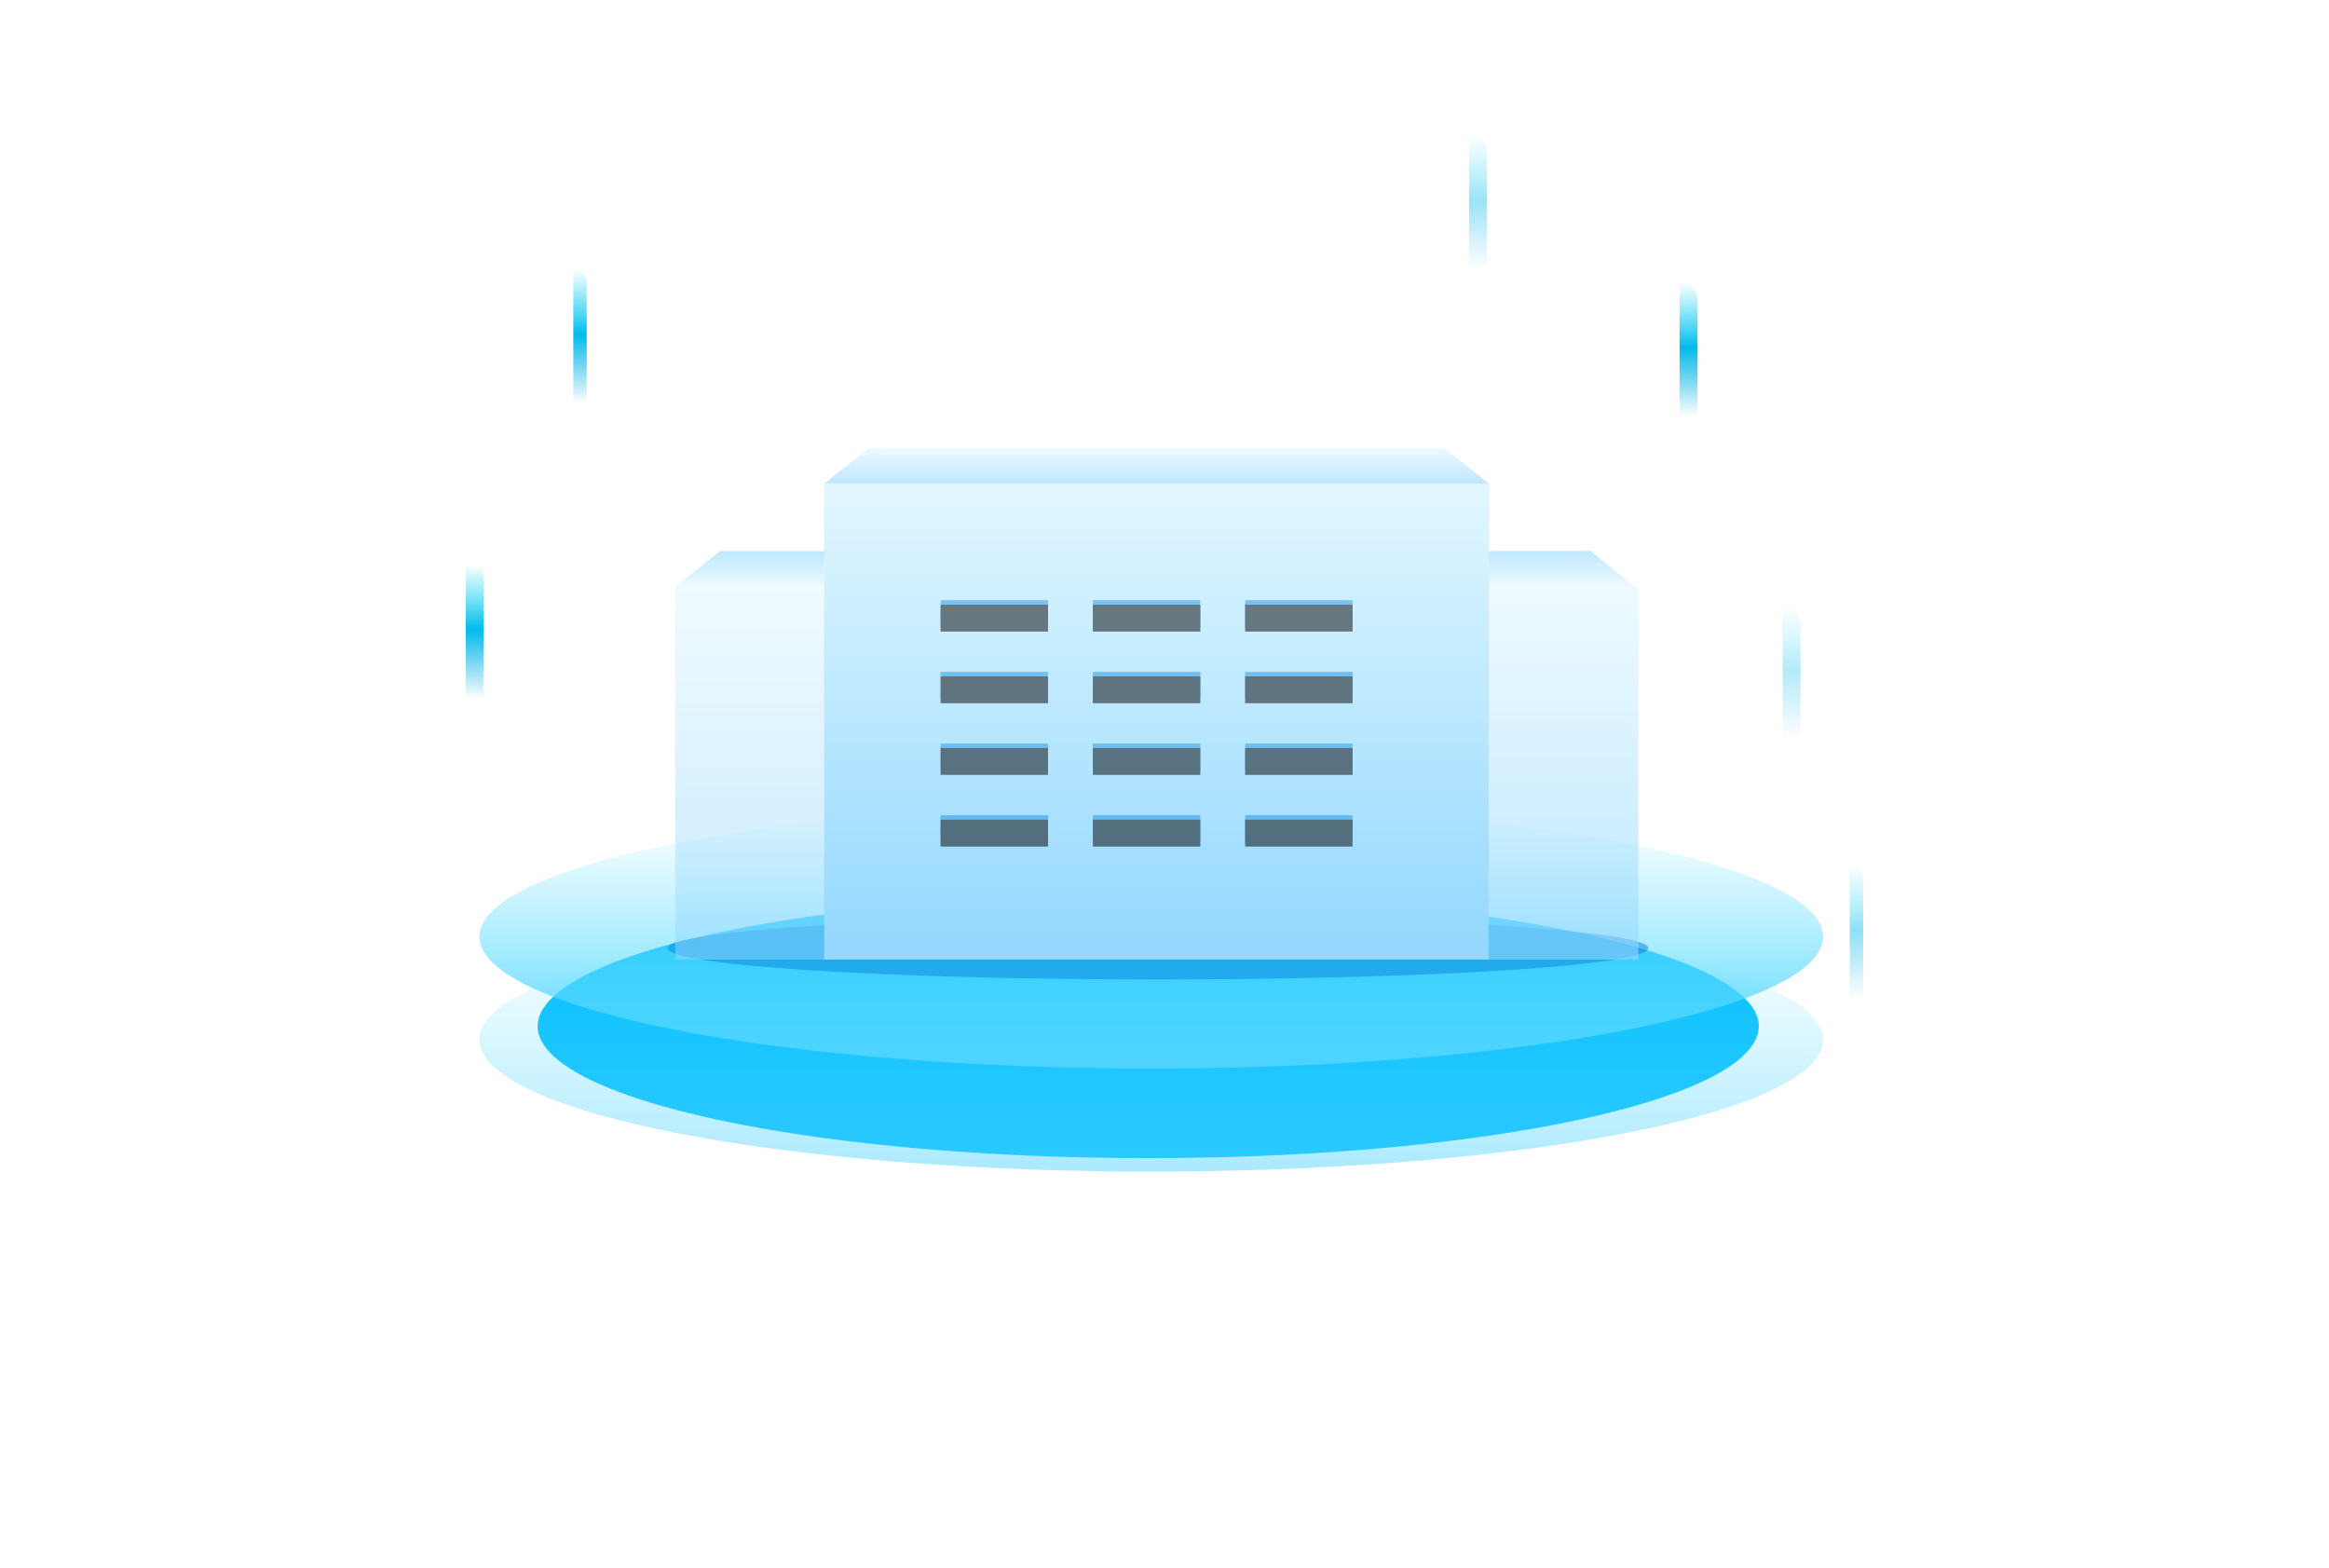 <?xml version="1.0" encoding="UTF-8"?>
<svg width="520px" height="350px" viewBox="0 0 520 350" version="1.1" xmlns="http://www.w3.org/2000/svg" xmlns:xlink="http://www.w3.org/1999/xlink">
    <title>插画</title>
    <defs>
        <filter x="-55.0%" y="-254.8%" width="210.0%" height="609.5%" filterUnits="objectBoundingBox" id="filter-1">
            <feGaussianBlur stdDeviation="50" in="SourceGraphic"></feGaussianBlur>
        </filter>
        <linearGradient x1="50%" y1="0%" x2="50%" y2="100%" id="linearGradient-2">
            <stop stop-color="#7AE9FF" stop-opacity="0" offset="0%"></stop>
            <stop stop-color="#44CFFF" offset="100%"></stop>
        </linearGradient>
        <linearGradient x1="50%" y1="0%" x2="50%" y2="100%" id="linearGradient-3">
            <stop stop-color="#7AE9FF" stop-opacity="0" offset="0%"></stop>
            <stop stop-color="#56D3FF" stop-opacity="0.5" offset="100%"></stop>
        </linearGradient>
        <filter x="-4.1%" y="-64.3%" width="108.2%" height="228.6%" filterUnits="objectBoundingBox" id="filter-4">
            <feGaussianBlur stdDeviation="3" in="SourceGraphic"></feGaussianBlur>
        </filter>
        <linearGradient x1="50%" y1="0%" x2="50%" y2="97.606%" id="linearGradient-5">
            <stop stop-color="#E2F7FF" offset="0%"></stop>
            <stop stop-color="#94D8FF" offset="100%"></stop>
        </linearGradient>
        <linearGradient x1="50%" y1="0%" x2="50%" y2="97.606%" id="linearGradient-6">
            <stop stop-color="#E2F7FF" offset="0%"></stop>
            <stop stop-color="#94D8FF" offset="100%"></stop>
        </linearGradient>
        <linearGradient x1="50%" y1="0%" x2="50%" y2="97.606%" id="linearGradient-7">
            <stop stop-color="#E2F7FF" offset="0%"></stop>
            <stop stop-color="#94D8FF" offset="100%"></stop>
        </linearGradient>
        <linearGradient x1="50%" y1="0%" x2="50%" y2="97.606%" id="linearGradient-8">
            <stop stop-color="#E2F7FF" offset="0%"></stop>
            <stop stop-color="#94D8FF" offset="100%"></stop>
        </linearGradient>
        <path d="M24,48 L24,54 L0,54 L0,48 L24,48 Z M58,48 L58,54 L34,54 L34,48 L58,48 Z M92,48 L92,54 L68,54 L68,48 L92,48 Z M24,32 L24,38 L0,38 L0,32 L24,32 Z M58,32 L58,38 L34,38 L34,32 L58,32 Z M92,32 L92,38 L68,38 L68,32 L92,32 Z M24,16 L24,22 L0,22 L0,16 L24,16 Z M58,16 L58,22 L34,22 L34,16 L58,16 Z M92,16 L92,22 L68,22 L68,16 L92,16 Z M24,0 L24,6 L0,6 L0,0 L24,0 Z M58,0 L58,6 L34,6 L34,0 L58,0 Z M92,0 L92,6 L68,6 L68,0 L92,0 Z" id="path-9"></path>
        <filter x="-1.1%" y="-1.9%" width="102.2%" height="103.7%" filterUnits="objectBoundingBox" id="filter-10">
            <feGaussianBlur stdDeviation="0.5" in="SourceAlpha" result="shadowBlurInner1"></feGaussianBlur>
            <feOffset dx="0" dy="1" in="shadowBlurInner1" result="shadowOffsetInner1"></feOffset>
            <feComposite in="shadowOffsetInner1" in2="SourceAlpha" operator="arithmetic" k2="-1" k3="1" result="shadowInnerInner1"></feComposite>
            <feColorMatrix values="0 0 0 0 0   0 0 0 0 0.388   0 0 0 0 0.527  0 0 0 0.5 0" type="matrix" in="shadowInnerInner1"></feColorMatrix>
        </filter>
        <linearGradient x1="50%" y1="0%" x2="50%" y2="97.606%" id="linearGradient-11">
            <stop stop-color="#E2F7FF" offset="0%"></stop>
            <stop stop-color="#94D8FF" offset="100%"></stop>
        </linearGradient>
        <linearGradient x1="50%" y1="0%" x2="50%" y2="100%" id="linearGradient-12">
            <stop stop-color="#00D4F5" stop-opacity="0" offset="0%"></stop>
            <stop stop-color="#00BCED" offset="48.707%"></stop>
            <stop stop-color="#00AAE7" stop-opacity="0" offset="100%"></stop>
        </linearGradient>
        <linearGradient x1="50%" y1="0%" x2="50%" y2="100%" id="linearGradient-13">
            <stop stop-color="#00D4F5" stop-opacity="0" offset="0%"></stop>
            <stop stop-color="#00BCED" offset="48.707%"></stop>
            <stop stop-color="#00AAE7" stop-opacity="0" offset="100%"></stop>
        </linearGradient>
    </defs>
    <g id="产品" stroke="none" stroke-width="1" fill="none" fill-rule="evenodd">
        <g id="机器与数据智能-智能日志管理平台✅" transform="translate(-1028, -120)">
            <g id="banner" transform="translate(0, 120)">
                <g id="编组-8" transform="translate(372, 0)">
                    <g id="编组-12" transform="translate(760, 30)">
                        <ellipse id="椭圆形" fill="#00BDFF" filter="url(#filter-1)" cx="152.36" cy="199.12" rx="136.32" ry="29.44"></ellipse>
                        <ellipse id="椭圆形" fill="url(#linearGradient-2)" cx="153.04" cy="179.12" rx="150" ry="29.44"></ellipse>
                        <ellipse id="椭圆形" fill="url(#linearGradient-3)" cx="153.04" cy="202.12" rx="150" ry="29.44"></ellipse>
                        <ellipse id="椭圆形" fill-opacity="0.5" fill="#0784DA" filter="url(#filter-4)" cx="154.54" cy="181.68" rx="109.5" ry="7"></ellipse>
                        <rect id="矩形" fill="url(#linearGradient-5)" opacity="0.5" x="46.76" y="101.04" width="33.28" height="83.2"></rect>
                        <polygon id="矩形" fill="url(#linearGradient-6)" opacity="0.6" transform="translate(63.4, 97.04) scale(1, -1) translate(-63.4, -97.04) " points="46.76 93.04 80.04 93.04 80.04 101.04 56.76 101.04"></polygon>
                        <polygon id="矩形" fill="url(#linearGradient-7)" opacity="0.6" transform="translate(244.5, 97) scale(-1, -1) translate(-244.5, -97) " points="228 93 261 93 261 101 237.916 101"></polygon>
                        <rect id="矩形" fill="url(#linearGradient-5)" opacity="0.6" x="228.52" y="101.04" width="33.28" height="83.2"></rect>
                        <rect id="矩形" fill="url(#linearGradient-8)" x="80" y="78" width="148.48" height="106.24"></rect>
                        <g id="编组-21" opacity="0.5" transform="translate(106, 104)">
                            <g id="形状结合">
                                <use fill="#2194E1" fill-rule="evenodd" xlink:href="#path-9"></use>
                                <use fill="black" fill-opacity="1" filter="url(#filter-10)" xlink:href="#path-9"></use>
                            </g>
                        </g>
                        <polygon id="矩形" fill="url(#linearGradient-11)" opacity="0.6" points="90 70 218.48 70 228.48 78 80 78"></polygon>
                        <g id="编组-21" fill-rule="nonzero">
                            <polygon id="路径" fill="url(#linearGradient-12)" points="4 96 4 126 0 126 0 96"></polygon>
                            <path d="M27,33 L27,60 L27,60 L24,60 L24,30 C25.657,30 27,31.343 27,33 Z" id="路径" fill="url(#linearGradient-13)"></path>
                            <path d="M275,37 L275,63 L275,63 L271,63 L271,33 C273.209,33 275,34.791 275,37 Z" id="路径" fill="url(#linearGradient-12)"></path>
                            <path d="M298,109 L298,135 L298,135 L294,135 L294,105 C296.209,105 298,106.791 298,109 Z" id="路径" fill="url(#linearGradient-12)" opacity="0.3"></path>
                            <path d="M228,4 L228,30 L228,30 L224,30 L224,0 C226.209,-4.05812251e-16 228,1.791 228,4 Z" id="路径" fill="url(#linearGradient-12)" opacity="0.4"></path>
                            <path d="M312,166 L312,193 L312,193 L309,193 L309,163 C310.657,163 312,164.343 312,166 Z" id="路径" fill="url(#linearGradient-13)" opacity="0.45"></path>
                        </g>
                    </g>
                </g>
            </g>
        </g>
    </g>
</svg>
